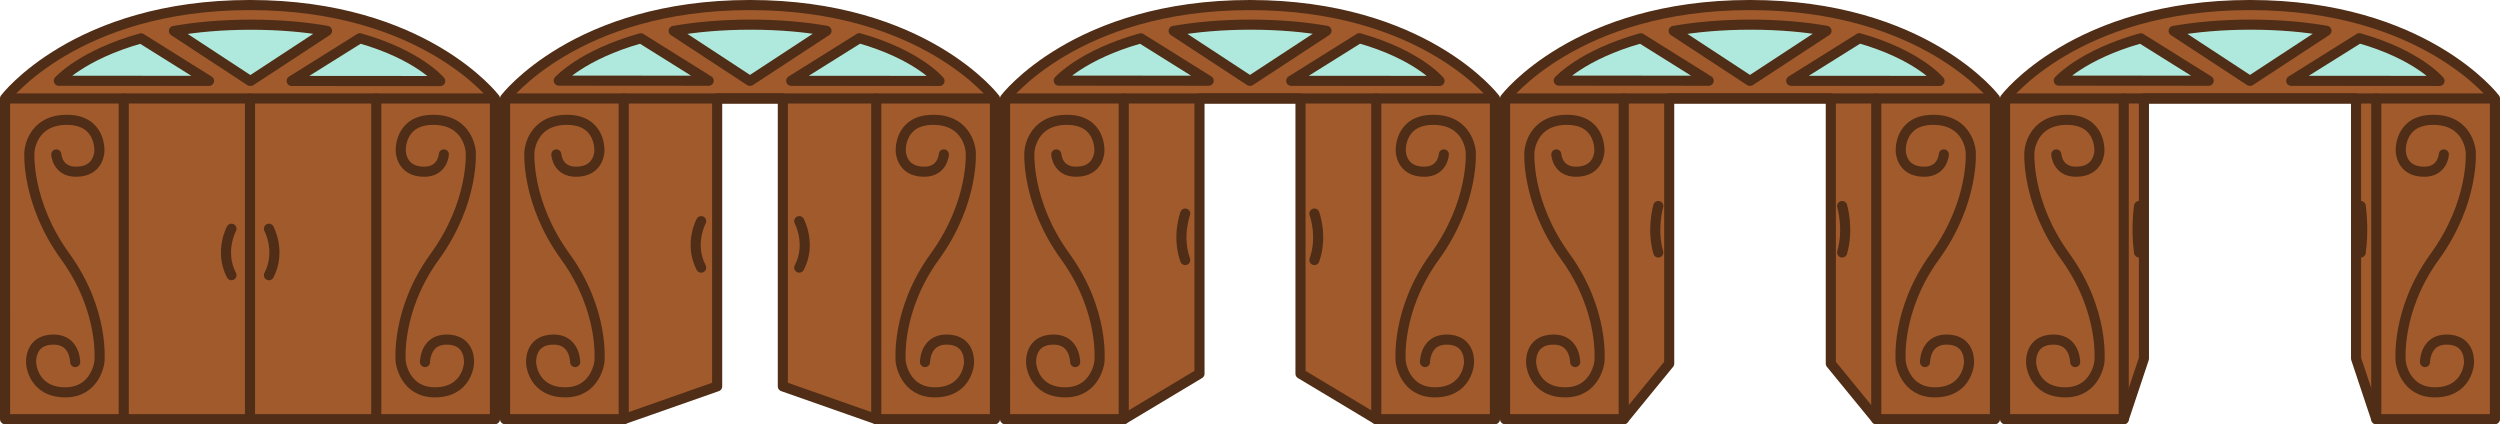 <?xml version="1.0" encoding="UTF-8" standalone="no"?>
<!-- Created with Inkscape (http://www.inkscape.org/) -->

<svg
   width="990"
   height="168"
   viewBox="0 0 261.938 44.45"
   version="1.1"
   id="svg8"
   inkscape:version="1.1.2 (0a00cf5339, 2022-02-04)"
   sodipodi:docname="door2.svg"
   inkscape:export-filename="/home/victor/Projects/cogmura/data/img/obj/door2.png"
   inkscape:export-xdpi="96"
   inkscape:export-ydpi="96"
   xmlns:inkscape="http://www.inkscape.org/namespaces/inkscape"
   xmlns:sodipodi="http://sodipodi.sourceforge.net/DTD/sodipodi-0.dtd"
   xmlns="http://www.w3.org/2000/svg"
   xmlns:svg="http://www.w3.org/2000/svg"
   xmlns:rdf="http://www.w3.org/1999/02/22-rdf-syntax-ns#"
   xmlns:cc="http://creativecommons.org/ns#"
   xmlns:dc="http://purl.org/dc/elements/1.1/">
  <defs
     id="defs2" />
  <sodipodi:namedview
     id="base"
     pagecolor="#ffffff"
     bordercolor="#666666"
     borderopacity="1.0"
     inkscape:pageopacity="0.0"
     inkscape:pageshadow="2"
     inkscape:zoom="1"
     inkscape:cx="475"
     inkscape:cy="83"
     inkscape:document-units="px"
     inkscape:current-layer="layer1"
     showgrid="false"
     units="px"
     inkscape:pagecheckerboard="true"
     inkscape:showpageshadow="false"
     inkscape:window-width="1920"
     inkscape:window-height="1012"
     inkscape:window-x="0"
     inkscape:window-y="0"
     inkscape:window-maximized="1"
     inkscape:snap-global="false" />
  <g
     inkscape:label="Layer 1"
     inkscape:groupmode="layer"
     id="layer1"
     transform="translate(0,-261.017)">
    <path
       style="opacity:1;fill:#a05a2c;fill-opacity:1;stroke:#502d16;stroke-width:1.058;stroke-linecap:round;stroke-linejoin:round;stroke-miterlimit:4;stroke-dasharray:none;stroke-opacity:1;paint-order:normal"
       d="M 0.529,304.937 H 51.858 v -33.602 c 0,0 -7.408,-9.79 -25.665,-9.79 -18.256,0 -25.665,9.79 -25.665,9.79 z"
       id="path1521"
       inkscape:connector-curvature="0"
       sodipodi:nodetypes="cccscc" />
    <path
       style="opacity:1;fill:none;fill-opacity:1;stroke:#502d16;stroke-width:1.058;stroke-linecap:round;stroke-linejoin:round;stroke-miterlimit:4;stroke-dasharray:none;stroke-opacity:1;paint-order:normal"
       d="M 0.661,271.335 H 51.726"
       id="path1523"
       inkscape:connector-curvature="0"
       sodipodi:nodetypes="cc" />
    <path
       style="opacity:1;fill:none;fill-opacity:1;stroke:#502d16;stroke-width:1.058;stroke-linecap:round;stroke-linejoin:round;stroke-miterlimit:4;stroke-dasharray:none;stroke-opacity:1;paint-order:normal"
       d="m 26.194,271.343 v 33.587"
       id="path1525"
       inkscape:connector-curvature="0"
       sodipodi:nodetypes="cc" />
    <path
       style="opacity:1;fill:none;fill-opacity:1;stroke:#502d16;stroke-width:1.058;stroke-linecap:round;stroke-linejoin:round;stroke-miterlimit:4;stroke-dasharray:none;stroke-opacity:1;paint-order:normal"
       d="m 5.9,277.197 c 0,0 0.094,1.813 2.069,1.813 2.446,-2e-5 2.446,-2.175 2.446,-2.175 0,0 0.187,-3.249 -3.386,-3.263 -3.763,-0.014 -3.95,3.354 -3.95,3.354 0,0 -0.376,5.257 3.762,10.968 4.139,5.71 3.574,11.058 3.574,11.058 0,0 -0.376,3.172 -3.574,3.172 -3.386,0 -3.574,-2.991 -3.574,-2.991 0,0 -0.282,-2.538 2.351,-2.538 2.257,0 2.257,2.357 2.257,2.357"
       id="path1533"
       inkscape:connector-curvature="0"
       sodipodi:nodetypes="cscscccscsc" />
    <path
       style="opacity:1;fill:none;fill-opacity:1;stroke:#502d16;stroke-width:1.058;stroke-linecap:round;stroke-linejoin:round;stroke-miterlimit:4;stroke-dasharray:none;stroke-opacity:1;paint-order:normal"
       d="m 24.252,284.983 c 0,0 -1.293,2.391 0,4.868"
       id="path1537"
       inkscape:connector-curvature="0" />
    <path
       sodipodi:nodetypes="cc"
       inkscape:connector-curvature="0"
       id="path1541"
       d="m 12.965,271.343 v 33.587"
       style="opacity:1;fill:none;fill-opacity:1;stroke:#502d16;stroke-width:1.058;stroke-linecap:round;stroke-linejoin:round;stroke-miterlimit:4;stroke-dasharray:none;stroke-opacity:1;paint-order:normal" />
    <path
       sodipodi:nodetypes="cc"
       inkscape:connector-curvature="0"
       id="path1543"
       d="m 39.423,271.343 v 33.587"
       style="opacity:1;fill:none;fill-opacity:1;stroke:#502d16;stroke-width:1.058;stroke-linecap:round;stroke-linejoin:round;stroke-miterlimit:4;stroke-dasharray:none;stroke-opacity:1;paint-order:normal" />
    <path
       style="opacity:1;fill:none;fill-opacity:1;stroke:#502d16;stroke-width:1.058;stroke-linecap:round;stroke-linejoin:round;stroke-miterlimit:4;stroke-dasharray:none;stroke-opacity:1;paint-order:normal"
       d="m 46.503,277.197 c 0,0 -0.094,1.813 -2.069,1.813 -2.446,-2e-5 -2.446,-2.175 -2.446,-2.175 0,0 -0.187,-3.249 3.386,-3.263 3.763,-0.014 3.95,3.354 3.95,3.354 0,0 0.376,5.257 -3.762,10.968 -4.139,5.71 -3.574,11.058 -3.574,11.058 0,0 0.376,3.172 3.574,3.172 3.386,0 3.574,-2.991 3.574,-2.991 0,0 0.282,-2.538 -2.351,-2.538 -2.257,0 -2.257,2.357 -2.257,2.357"
       id="path3823"
       inkscape:connector-curvature="0"
       sodipodi:nodetypes="cscscccscsc" />
    <path
       style="opacity:1;fill:none;fill-opacity:1;stroke:#502d16;stroke-width:1.058;stroke-linecap:round;stroke-linejoin:round;stroke-miterlimit:4;stroke-dasharray:none;stroke-opacity:1;paint-order:normal"
       d="m 28.178,284.983 c 0,0 1.293,2.391 0,4.868"
       id="path4232"
       inkscape:connector-curvature="0" />
    <path
       id="path4267"
       style="fill:#afe9dd;stroke:#502d16;stroke-width:4;stroke-linecap:round;stroke-linejoin:round"
       d="M 99.35 9.768 C 87.61 9.761 77.485 10.726 68.775 12.242 L 98.898 31.988 L 99.102 31.988 L 129.291 12.199 C 120.781 10.719 110.873 9.775 99.35 9.768 z M 142.297 15.131 L 115.326 32.002 L 174.049 32.047 C 174.049 32.047 165.557 21.723 142.297 15.131 z M 55.752 15.162 C 32.322 21.722 23.266 31.93 23.266 31.93 L 82.633 31.977 L 55.752 15.162 z "
       transform="matrix(0.265,0,0,0.265,0,261.017)" />
    <path
       style="opacity:1;fill:#a05a2c;fill-opacity:1;stroke:#502d16;stroke-width:1.058;stroke-linecap:round;stroke-linejoin:round;stroke-miterlimit:4;stroke-dasharray:none;stroke-opacity:1;paint-order:normal"
       d="m 52.917,304.937 h 12.435 l 9.79,-3.44 v -30.163 h 6.879 v 30.163 l 9.79,3.44 h 12.435 v -33.602 c 0,0 -7.408,-9.79 -25.665,-9.79 -18.256,0 -25.665,9.79 -25.665,9.79 z"
       id="path4838"
       inkscape:connector-curvature="0"
       sodipodi:nodetypes="cccccccccscc" />
    <path
       style="opacity:1;fill:none;fill-opacity:1;stroke:#502d16;stroke-width:1.058;stroke-linecap:round;stroke-linejoin:round;stroke-miterlimit:4;stroke-dasharray:none;stroke-opacity:1;paint-order:normal"
       d="M 53.049,271.335 H 104.114"
       id="path4840"
       inkscape:connector-curvature="0"
       sodipodi:nodetypes="cc" />
    <path
       style="opacity:1;fill:none;fill-opacity:1;stroke:#502d16;stroke-width:1.058;stroke-linecap:round;stroke-linejoin:round;stroke-miterlimit:4;stroke-dasharray:none;stroke-opacity:1;paint-order:normal"
       d="m 58.288,277.197 c 0,0 0.094,1.813 2.069,1.813 2.446,-2e-5 2.446,-2.175 2.446,-2.175 0,0 0.187,-3.249 -3.386,-3.263 -3.763,-0.014 -3.95,3.354 -3.95,3.354 0,0 -0.376,5.257 3.762,10.968 4.139,5.71 3.574,11.058 3.574,11.058 0,0 -0.376,3.172 -3.574,3.172 -3.386,0 -3.574,-2.991 -3.574,-2.991 0,0 -0.282,-2.538 2.351,-2.538 2.257,0 2.257,2.357 2.257,2.357"
       id="path4844"
       inkscape:connector-curvature="0"
       sodipodi:nodetypes="cscscccscsc" />
    <path
       style="opacity:1;fill:none;fill-opacity:1;stroke:#502d16;stroke-width:1.058;stroke-linecap:round;stroke-linejoin:round;stroke-miterlimit:4;stroke-dasharray:none;stroke-opacity:1;paint-order:normal"
       d="m 73.465,284.189 c 0,0 -1.293,2.391 0,4.868"
       id="path4846"
       inkscape:connector-curvature="0" />
    <path
       sodipodi:nodetypes="cc"
       inkscape:connector-curvature="0"
       id="path4848"
       d="m 65.352,271.343 v 33.587"
       style="opacity:1;fill:none;fill-opacity:1;stroke:#502d16;stroke-width:1.058;stroke-linecap:round;stroke-linejoin:round;stroke-miterlimit:4;stroke-dasharray:none;stroke-opacity:1;paint-order:normal" />
    <path
       sodipodi:nodetypes="cc"
       inkscape:connector-curvature="0"
       id="path4850"
       d="m 91.81,271.343 v 33.587"
       style="opacity:1;fill:none;fill-opacity:1;stroke:#502d16;stroke-width:1.058;stroke-linecap:round;stroke-linejoin:round;stroke-miterlimit:4;stroke-dasharray:none;stroke-opacity:1;paint-order:normal" />
    <path
       style="opacity:1;fill:none;fill-opacity:1;stroke:#502d16;stroke-width:1.058;stroke-linecap:round;stroke-linejoin:round;stroke-miterlimit:4;stroke-dasharray:none;stroke-opacity:1;paint-order:normal"
       d="m 98.89,277.197 c 0,0 -0.094,1.813 -2.069,1.813 -2.446,-2e-5 -2.446,-2.175 -2.446,-2.175 0,0 -0.187,-3.249 3.386,-3.263 3.763,-0.014 3.95,3.354 3.95,3.354 0,0 0.376,5.257 -3.762,10.968 -4.139,5.71 -3.574,11.058 -3.574,11.058 0,0 0.376,3.172 3.574,3.172 3.386,0 3.574,-2.991 3.574,-2.991 0,0 0.282,-2.538 -2.351,-2.538 -2.257,0 -2.257,2.357 -2.257,2.357"
       id="path4852"
       inkscape:connector-curvature="0"
       sodipodi:nodetypes="cscscccscsc" />
    <path
       style="opacity:1;fill:none;fill-opacity:1;stroke:#502d16;stroke-width:1.058;stroke-linecap:round;stroke-linejoin:round;stroke-miterlimit:4;stroke-dasharray:none;stroke-opacity:1;paint-order:normal"
       d="m 83.741,284.189 c 0,0 1.293,2.391 0,4.868"
       id="path4854"
       inkscape:connector-curvature="0" />
    <path
       id="path4856"
       style="fill:#afe9dd;stroke:#502d16;stroke-width:1.058;stroke-linecap:round;stroke-linejoin:round"
       d="m 78.674,263.601 c -3.106,-0.002 -5.785,0.254 -8.089,0.655 l 7.97,5.224 h 0.054 l 7.988,-5.236 c -2.252,-0.392 -4.873,-0.641 -7.922,-0.643 z m 11.363,1.419 -7.136,4.464 15.537,0.012 c 0,0 -2.247,-2.732 -8.401,-4.476 z m -22.898,0.008 c -6.199,1.736 -8.595,4.436 -8.595,4.436 l 15.708,0.012 z" />
    <path
       style="opacity:1;fill:#a05a2c;fill-opacity:1;stroke:#502d16;stroke-width:1.058;stroke-linecap:round;stroke-linejoin:round;stroke-miterlimit:4;stroke-dasharray:none;stroke-opacity:1;paint-order:normal"
       d="m 105.304,304.937 h 12.435 l 7.938,-4.763 V 271.335 h 10.583 v 28.84 l 7.938,4.763 h 12.435 v -33.602 c 0,0 -7.408,-9.79 -25.665,-9.79 -18.256,0 -25.665,9.79 -25.665,9.79 z"
       id="path6823"
       inkscape:connector-curvature="0"
       sodipodi:nodetypes="cccccccccscc" />
    <path
       style="opacity:1;fill:none;fill-opacity:1;stroke:#502d16;stroke-width:1.058;stroke-linecap:round;stroke-linejoin:round;stroke-miterlimit:4;stroke-dasharray:none;stroke-opacity:1;paint-order:normal"
       d="m 105.436,271.335 h 51.065"
       id="path6825"
       inkscape:connector-curvature="0"
       sodipodi:nodetypes="cc" />
    <path
       style="opacity:1;fill:none;fill-opacity:1;stroke:#502d16;stroke-width:1.058;stroke-linecap:round;stroke-linejoin:round;stroke-miterlimit:4;stroke-dasharray:none;stroke-opacity:1;paint-order:normal"
       d="m 110.675,277.197 c 0,0 0.094,1.813 2.069,1.813 2.446,-2e-5 2.446,-2.175 2.446,-2.175 0,0 0.187,-3.249 -3.386,-3.263 -3.763,-0.014 -3.95,3.354 -3.95,3.354 0,0 -0.376,5.257 3.762,10.968 4.139,5.71 3.574,11.058 3.574,11.058 0,0 -0.376,3.172 -3.574,3.172 -3.386,0 -3.574,-2.991 -3.574,-2.991 0,0 -0.282,-2.538 2.351,-2.538 2.257,0 2.257,2.357 2.257,2.357"
       id="path6827"
       inkscape:connector-curvature="0"
       sodipodi:nodetypes="cscscccscsc" />
    <path
       style="opacity:1;fill:none;fill-opacity:1;stroke:#502d16;stroke-width:1.058;stroke-linecap:round;stroke-linejoin:round;stroke-miterlimit:4;stroke-dasharray:none;stroke-opacity:1;paint-order:normal"
       d="m 124.18,283.395 c 0,0 -0.89,2.391 0,4.868"
       id="path6829"
       inkscape:connector-curvature="0" />
    <path
       sodipodi:nodetypes="cc"
       inkscape:connector-curvature="0"
       id="path6831"
       d="m 117.74,271.343 v 33.587"
       style="opacity:1;fill:none;fill-opacity:1;stroke:#502d16;stroke-width:1.058;stroke-linecap:round;stroke-linejoin:round;stroke-miterlimit:4;stroke-dasharray:none;stroke-opacity:1;paint-order:normal" />
    <path
       sodipodi:nodetypes="cc"
       inkscape:connector-curvature="0"
       id="path6833"
       d="m 144.198,271.343 v 33.587"
       style="opacity:1;fill:none;fill-opacity:1;stroke:#502d16;stroke-width:1.058;stroke-linecap:round;stroke-linejoin:round;stroke-miterlimit:4;stroke-dasharray:none;stroke-opacity:1;paint-order:normal" />
    <path
       style="opacity:1;fill:none;fill-opacity:1;stroke:#502d16;stroke-width:1.058;stroke-linecap:round;stroke-linejoin:round;stroke-miterlimit:4;stroke-dasharray:none;stroke-opacity:1;paint-order:normal"
       d="m 151.278,277.197 c 0,0 -0.094,1.813 -2.069,1.813 -2.446,-2e-5 -2.446,-2.175 -2.446,-2.175 0,0 -0.187,-3.249 3.386,-3.263 3.763,-0.014 3.95,3.354 3.95,3.354 0,0 0.376,5.257 -3.762,10.968 -4.139,5.71 -3.574,11.058 -3.574,11.058 0,0 0.376,3.172 3.574,3.172 3.386,0 3.574,-2.991 3.574,-2.991 0,0 0.282,-2.538 -2.351,-2.538 -2.257,0 -2.257,2.357 -2.257,2.357"
       id="path6835"
       inkscape:connector-curvature="0"
       sodipodi:nodetypes="cscscccscsc" />
    <path
       style="opacity:1;fill:none;fill-opacity:1;stroke:#502d16;stroke-width:1.058;stroke-linecap:round;stroke-linejoin:round;stroke-miterlimit:4;stroke-dasharray:none;stroke-opacity:1;paint-order:normal"
       d="m 137.716,283.395 c 0,0 0.89,2.391 0,4.868"
       id="path6837"
       inkscape:connector-curvature="0" />
    <path
       id="path6839"
       style="fill:#afe9dd;stroke:#502d16;stroke-width:1.058;stroke-linecap:round;stroke-linejoin:round"
       d="m 131.061,263.601 c -3.106,-0.002 -5.785,0.254 -8.089,0.655 l 7.97,5.224 h 0.054 l 7.988,-5.236 c -2.252,-0.392 -4.873,-0.641 -7.922,-0.643 z m 11.363,1.419 -7.136,4.464 15.537,0.012 c 0,0 -2.247,-2.732 -8.401,-4.476 z m -22.898,0.008 c -6.199,1.736 -8.595,4.436 -8.595,4.436 l 15.708,0.012 z" />
    <path
       style="opacity:1;fill:#a05a2c;fill-opacity:1;stroke:#502d16;stroke-width:1.058;stroke-linecap:round;stroke-linejoin:round;stroke-miterlimit:4;stroke-dasharray:none;stroke-opacity:1;paint-order:normal"
       d="m 157.692,304.937 h 12.435 l 4.763,-5.821 V 271.335 h 16.933 v 27.781 l 4.763,5.821 h 12.435 v -33.602 c 0,0 -7.408,-9.79 -25.665,-9.79 -18.256,0 -25.665,9.79 -25.665,9.79 z"
       id="path8012"
       inkscape:connector-curvature="0"
       sodipodi:nodetypes="cccccccccscc" />
    <path
       style="opacity:1;fill:none;fill-opacity:1;stroke:#502d16;stroke-width:1.058;stroke-linecap:round;stroke-linejoin:round;stroke-miterlimit:4;stroke-dasharray:none;stroke-opacity:1;paint-order:normal"
       d="m 157.824,271.335 h 51.065"
       id="path8014"
       inkscape:connector-curvature="0"
       sodipodi:nodetypes="cc" />
    <path
       style="opacity:1;fill:none;fill-opacity:1;stroke:#502d16;stroke-width:1.058;stroke-linecap:round;stroke-linejoin:round;stroke-miterlimit:4;stroke-dasharray:none;stroke-opacity:1;paint-order:normal"
       d="m 163.063,277.197 c 0,0 0.094,1.813 2.069,1.813 2.446,-2e-5 2.446,-2.175 2.446,-2.175 0,0 0.187,-3.249 -3.386,-3.263 -3.763,-0.014 -3.95,3.354 -3.95,3.354 0,0 -0.376,5.257 3.762,10.968 4.139,5.71 3.574,11.058 3.574,11.058 0,0 -0.376,3.172 -3.574,3.172 -3.386,0 -3.574,-2.991 -3.574,-2.991 0,0 -0.282,-2.538 2.351,-2.538 2.257,0 2.257,2.357 2.257,2.357"
       id="path8016"
       inkscape:connector-curvature="0"
       sodipodi:nodetypes="cscscccscsc" />
    <path
       style="opacity:1;fill:none;fill-opacity:1;stroke:#502d16;stroke-width:1.058;stroke-linecap:round;stroke-linejoin:round;stroke-miterlimit:4;stroke-dasharray:none;stroke-opacity:1;paint-order:normal"
       d="m 173.747,282.602 c 0,0 -0.711,2.391 0,4.868"
       id="path8018"
       inkscape:connector-curvature="0" />
    <path
       sodipodi:nodetypes="cc"
       inkscape:connector-curvature="0"
       id="path8020"
       d="m 170.127,271.343 v 33.587"
       style="opacity:1;fill:none;fill-opacity:1;stroke:#502d16;stroke-width:1.058;stroke-linecap:round;stroke-linejoin:round;stroke-miterlimit:4;stroke-dasharray:none;stroke-opacity:1;paint-order:normal" />
    <path
       sodipodi:nodetypes="cc"
       inkscape:connector-curvature="0"
       id="path8022"
       d="m 196.585,271.343 v 33.587"
       style="opacity:1;fill:none;fill-opacity:1;stroke:#502d16;stroke-width:1.058;stroke-linecap:round;stroke-linejoin:round;stroke-miterlimit:4;stroke-dasharray:none;stroke-opacity:1;paint-order:normal" />
    <path
       style="opacity:1;fill:none;fill-opacity:1;stroke:#502d16;stroke-width:1.058;stroke-linecap:round;stroke-linejoin:round;stroke-miterlimit:4;stroke-dasharray:none;stroke-opacity:1;paint-order:normal"
       d="m 203.665,277.197 c 0,0 -0.094,1.813 -2.069,1.813 -2.446,-2e-5 -2.446,-2.175 -2.446,-2.175 0,0 -0.187,-3.249 3.386,-3.263 3.763,-0.014 3.95,3.354 3.95,3.354 0,0 0.376,5.257 -3.762,10.968 -4.139,5.71 -3.574,11.058 -3.574,11.058 0,0 0.376,3.172 3.574,3.172 3.386,0 3.574,-2.991 3.574,-2.991 0,0 0.282,-2.538 -2.351,-2.538 -2.257,0 -2.257,2.357 -2.257,2.357"
       id="path8024"
       inkscape:connector-curvature="0"
       sodipodi:nodetypes="cscscccscsc" />
    <path
       style="opacity:1;fill:none;fill-opacity:1;stroke:#502d16;stroke-width:1.058;stroke-linecap:round;stroke-linejoin:round;stroke-miterlimit:4;stroke-dasharray:none;stroke-opacity:1;paint-order:normal"
       d="m 193.014,282.602 c 0,0 0.711,2.391 0,4.868"
       id="path8026"
       inkscape:connector-curvature="0" />
    <path
       id="path8028"
       style="fill:#afe9dd;stroke:#502d16;stroke-width:1.058;stroke-linecap:round;stroke-linejoin:round"
       d="m 183.449,263.601 c -3.106,-0.002 -5.785,0.254 -8.089,0.655 l 7.97,5.224 h 0.054 l 7.988,-5.236 c -2.252,-0.392 -4.873,-0.641 -7.922,-0.643 z m 11.363,1.419 -7.136,4.464 15.537,0.012 c 0,0 -2.247,-2.732 -8.401,-4.476 z m -22.898,0.008 c -6.199,1.736 -8.595,4.436 -8.595,4.436 l 15.708,0.012 z" />
    <path
       style="opacity:1;fill:#a05a2c;fill-opacity:1;stroke:#502d16;stroke-width:1.058;stroke-linecap:round;stroke-linejoin:round;stroke-miterlimit:4;stroke-dasharray:none;stroke-opacity:1;paint-order:normal"
       d="m 210.079,304.937 h 12.435 l 2.117,-6.35 V 271.335 h 22.225 v 27.252 l 2.117,6.35 h 12.435 v -33.602 c 0,0 -7.408,-9.79 -25.665,-9.79 -18.256,0 -25.665,9.79 -25.665,9.79 z"
       id="path8433"
       inkscape:connector-curvature="0"
       sodipodi:nodetypes="cccccccccscc" />
    <path
       style="opacity:1;fill:none;fill-opacity:1;stroke:#502d16;stroke-width:1.058;stroke-linecap:round;stroke-linejoin:round;stroke-miterlimit:4;stroke-dasharray:none;stroke-opacity:1;paint-order:normal"
       d="m 210.211,271.335 h 51.065"
       id="path8435"
       inkscape:connector-curvature="0"
       sodipodi:nodetypes="cc" />
    <path
       style="opacity:1;fill:none;fill-opacity:1;stroke:#502d16;stroke-width:1.058;stroke-linecap:round;stroke-linejoin:round;stroke-miterlimit:4;stroke-dasharray:none;stroke-opacity:1;paint-order:normal"
       d="m 215.45,277.197 c 0,0 0.094,1.813 2.069,1.813 2.446,-2e-5 2.446,-2.175 2.446,-2.175 0,0 0.187,-3.249 -3.386,-3.263 -3.763,-0.014 -3.95,3.354 -3.95,3.354 0,0 -0.376,5.257 3.762,10.968 4.139,5.71 3.574,11.058 3.574,11.058 0,0 -0.376,3.172 -3.574,3.172 -3.386,0 -3.574,-2.991 -3.574,-2.991 0,0 -0.282,-2.538 2.351,-2.538 2.257,0 2.257,2.357 2.257,2.357"
       id="path8437"
       inkscape:connector-curvature="0"
       sodipodi:nodetypes="cscscccscsc" />
    <path
       style="opacity:1;fill:none;fill-opacity:1;stroke:#502d16;stroke-width:1.058;stroke-linecap:round;stroke-linejoin:round;stroke-miterlimit:4;stroke-dasharray:none;stroke-opacity:1;paint-order:normal"
       d="m 224.125,282.602 c 0,0 -0.356,2.391 0,4.868"
       id="path8439"
       inkscape:connector-curvature="0" />
    <path
       sodipodi:nodetypes="cc"
       inkscape:connector-curvature="0"
       id="path8441"
       d="m 222.515,271.343 v 33.587"
       style="opacity:1;fill:none;fill-opacity:1;stroke:#502d16;stroke-width:1.058;stroke-linecap:round;stroke-linejoin:round;stroke-miterlimit:4;stroke-dasharray:none;stroke-opacity:1;paint-order:normal" />
    <path
       sodipodi:nodetypes="cc"
       inkscape:connector-curvature="0"
       id="path8443"
       d="m 248.973,271.343 v 33.587"
       style="opacity:1;fill:none;fill-opacity:1;stroke:#502d16;stroke-width:1.058;stroke-linecap:round;stroke-linejoin:round;stroke-miterlimit:4;stroke-dasharray:none;stroke-opacity:1;paint-order:normal" />
    <path
       style="opacity:1;fill:none;fill-opacity:1;stroke:#502d16;stroke-width:1.058;stroke-linecap:round;stroke-linejoin:round;stroke-miterlimit:4;stroke-dasharray:none;stroke-opacity:1;paint-order:normal"
       d="m 256.053,277.197 c 0,0 -0.094,1.813 -2.069,1.813 -2.446,-2e-5 -2.446,-2.175 -2.446,-2.175 0,0 -0.187,-3.249 3.386,-3.263 3.763,-0.014 3.95,3.354 3.95,3.354 0,0 0.376,5.257 -3.762,10.968 -4.139,5.71 -3.574,11.058 -3.574,11.058 0,0 0.376,3.172 3.574,3.172 3.386,0 3.574,-2.991 3.574,-2.991 0,0 0.282,-2.538 -2.351,-2.538 -2.257,0 -2.257,2.357 -2.257,2.357"
       id="path8445"
       inkscape:connector-curvature="0"
       sodipodi:nodetypes="cscscccscsc" />
    <path
       style="opacity:1;fill:none;fill-opacity:1;stroke:#502d16;stroke-width:1.058;stroke-linecap:round;stroke-linejoin:round;stroke-miterlimit:4;stroke-dasharray:none;stroke-opacity:1;paint-order:normal"
       d="m 247.343,282.602 c 0,0 0.356,2.391 0,4.868"
       id="path8447"
       inkscape:connector-curvature="0" />
    <path
       id="path8449"
       style="fill:#afe9dd;stroke:#502d16;stroke-width:1.058;stroke-linecap:round;stroke-linejoin:round"
       d="m 235.836,263.601 c -3.106,-0.002 -5.785,0.254 -8.089,0.655 l 7.97,5.224 h 0.054 l 7.988,-5.236 c -2.252,-0.392 -4.873,-0.641 -7.922,-0.643 z m 11.363,1.419 -7.136,4.464 15.537,0.012 c 0,0 -2.247,-2.732 -8.401,-4.476 z m -22.898,0.008 c -6.199,1.736 -8.595,4.436 -8.595,4.436 l 15.708,0.012 z" />
  </g>
</svg>
